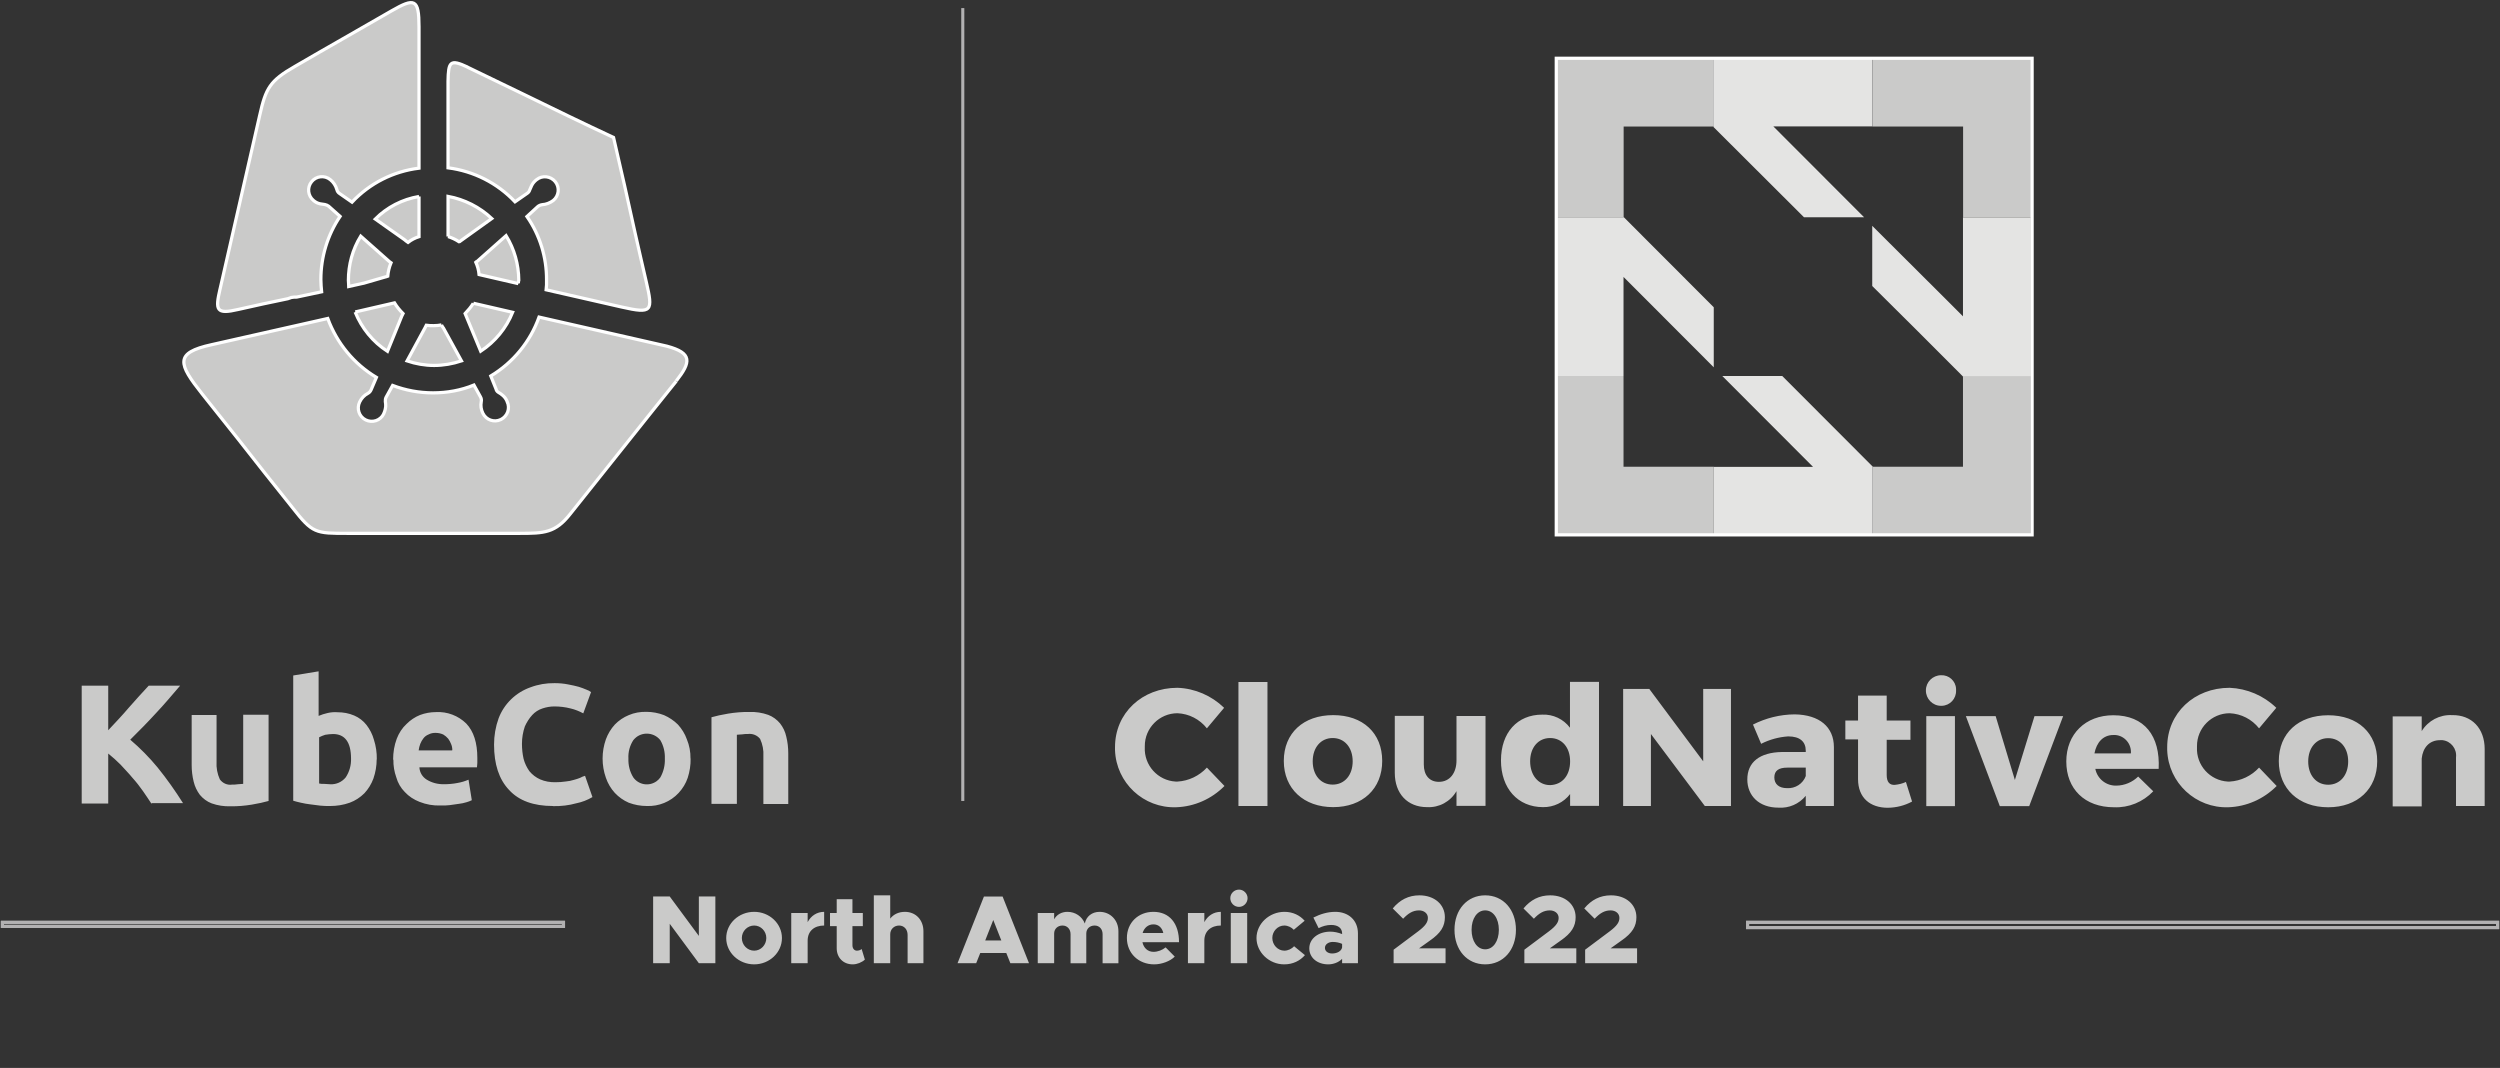 <svg fill="none" height="132" viewBox="0 0 309 132" width="309" xmlns="http://www.w3.org/2000/svg"><rect x="0" y="0" width="309" height="132" fill="#333333" stroke="none"/><g fill="#cacac9"><path d="m80.727 119.051h2.052v-4.872l3.6 4.872h2.04v-8.244h-2.04v4.872l-3.6-4.872h-2.052zm12.489.144c1.896 0 3.432-1.464 3.432-3.252s-1.536-3.24-3.432-3.24c-1.908 0-3.456 1.452-3.456 3.24s1.548 3.252 3.456 3.252zm0-1.692c-.84 0-1.524-.708-1.524-1.56s.684-1.548 1.524-1.548c.828 0 1.5.696 1.5 1.548s-.672 1.56-1.5 1.56zm6.609-3.528v-1.128h-2.028v6.204h2.028v-2.796c0-1.14.78-1.86 2.04-1.86v-1.692c-.9 0-1.632.492-2.04 1.272zm6.676 3.324c-.132.12-.36.204-.588.204-.324 0-.552-.276-.552-.672v-2.364h1.284v-1.62h-1.284v-1.704h-1.944v1.704h-.828v1.62h.828v2.736c0 1.164.816 1.992 1.98 1.992.528 0 1.128-.24 1.5-.588zm5.343-4.596c-.78 0-1.428.324-1.812.84v-2.88h-2.028v8.388h2.028v-3.576c0-.612.468-1.08 1.092-1.08s1.056.48 1.056 1.164v3.492h1.956v-3.948c0-1.404-.948-2.4-2.292-2.4zm13.036 6.348h2.304l-3.264-8.244h-2.304l-3.264 8.244h2.304l.504-1.26h3.216zm-3.108-2.808.996-2.532.996 2.532zm14.137-3.54c-.948 0-1.656.576-1.824 1.44-.348-.876-1.176-1.44-2.148-1.44-.744 0-1.344.36-1.644.924v-.78h-2.028v6.204h2.028v-3.672c0-.564.432-.984 1.032-.984.588 0 .996.444.996 1.068v3.6h1.944v-3.684c0-.564.42-.984 1.032-.984.588 0 .984.444.984 1.068v3.6h1.956v-3.96c0-1.404-1.032-2.4-2.328-2.4zm6.663 4.944c-.708 0-1.212-.48-1.368-1.188h4.524c0-2.352-1.2-3.756-3.168-3.756-1.872 0-3.276 1.344-3.276 3.228 0 1.908 1.452 3.264 3.372 3.264.936 0 1.992-.396 2.544-.96l-1.128-1.14c-.408.336-.972.552-1.5.552zm0-3.396c.636 0 1.068.432 1.212 1.068h-2.556c.192-.648.684-1.068 1.344-1.068zm6.284-.276v-1.128h-2.028v6.204h2.028v-2.796c0-1.14.78-1.86 2.04-1.86v-1.692c-.9 0-1.632.492-2.04 1.272zm4.289-1.884c.576 0 1.056-.492 1.056-1.08 0-.564-.48-1.056-1.056-1.056-.612 0-1.08.492-1.08 1.056 0 .588.468 1.08 1.08 1.08zm-1.02 6.96h2.028v-6.204h-2.028zm6.598.144c1.092 0 1.956-.444 2.568-1.14l-1.344-1.104c-.276.324-.756.552-1.2.552-.816 0-1.488-.72-1.488-1.572 0-.828.672-1.536 1.476-1.536.444 0 .912.228 1.176.528l1.344-1.116c-.588-.672-1.452-1.104-2.496-1.104-1.884 0-3.456 1.476-3.456 3.24s1.572 3.252 3.42 3.252zm6.322-6.492c-.96 0-1.848.276-2.712.708l.648 1.308c.48-.24.996-.396 1.548-.396.912 0 1.356.444 1.356 1.044v.084c-.48-.192-.996-.3-1.452-.3-1.464 0-2.604.852-2.604 2.064 0 1.176 1.008 1.98 2.34 1.98.636 0 1.284-.24 1.716-.684v.54h1.956v-3.684c0-1.656-1.2-2.664-2.796-2.664zm-.396 5.148c-.504 0-.888-.276-.888-.696s.42-.732.96-.732c.42 0 .828.084 1.164.24v.432c-.084.468-.624.756-1.236.756zm7.602 1.2h6.42v-1.836h-3.276l1.296-.924c1.44-.984 1.896-1.836 1.896-2.928 0-1.572-1.296-2.7-3.144-2.7-1.356 0-2.424.564-3.3 1.62l1.284 1.272c.624-.66 1.2-1.032 1.968-1.032.6 0 1.092.36 1.092.924 0 .504-.264.96-1.188 1.656l-3.048 2.28zm11.316.144c2.232 0 3.804-1.764 3.804-4.272 0-2.496-1.572-4.26-3.804-4.26-2.22 0-3.792 1.764-3.792 4.26 0 2.508 1.572 4.272 3.792 4.272zm0-1.86c-.984 0-1.68-1.008-1.68-2.412s.696-2.4 1.68-2.4c.996 0 1.692.996 1.692 2.4s-.696 2.412-1.692 2.412zm4.845 1.716h6.42v-1.836h-3.276l1.296-.924c1.44-.984 1.896-1.836 1.896-2.928 0-1.572-1.296-2.7-3.144-2.7-1.356 0-2.424.564-3.3 1.62l1.284 1.272c.624-.66 1.2-1.032 1.968-1.032.6 0 1.092.36 1.092.924 0 .504-.264.96-1.188 1.656l-3.048 2.28zm7.511 0h6.42v-1.836h-3.276l1.296-.924c1.44-.984 1.896-1.836 1.896-2.928 0-1.572-1.296-2.7-3.144-2.7-1.356 0-2.424.564-3.3 1.62l1.284 1.272c.624-.66 1.2-1.032 1.968-1.032.6 0 1.092.36 1.092.924 0 .504-.264.96-1.188 1.656l-3.048 2.28z"/><path d="m87.938 88.653c.559-.156 1.212-.311 2.066-.451.87-.14 1.74-.218 2.625-.202.792-.031 1.585.093 2.33.358.575.218 1.072.591 1.46 1.058.373.482.637 1.027.761 1.618.171.685.249 1.369.249 2.069v6.27h-3.076v-5.912c.047-.731-.093-1.462-.404-2.132-.357-.451-.932-.685-1.522-.607-.233 0-.466 0-.699.047-.248 0-.451.047-.652.047v8.542h-3.138v-10.72zm-5.763 5.103c.031-.793-.155-1.587-.559-2.272-.73-.918-2.066-1.073-2.982-.358-.124.109-.249.218-.357.358-.435.669-.652 1.478-.606 2.272-.031.825.171 1.634.606 2.334.652.918 1.926 1.136 2.858.482.186-.124.342-.296.482-.482.404-.716.59-1.509.559-2.334zm3.184 0c.016.809-.109 1.603-.357 2.381-.233.7-.621 1.323-1.119 1.867-1.01 1.089-2.454 1.68-3.946 1.618-.761 0-1.507-.14-2.221-.405-.652-.28-1.243-.7-1.724-1.214-.497-.544-.87-1.183-1.103-1.867-.544-1.54-.544-3.221 0-4.761.248-.669.621-1.291 1.103-1.82.481-.498 1.072-.902 1.724-1.167.683-.296 1.429-.42 2.175-.405.746 0 1.476.14 2.175.405.637.28 1.227.669 1.724 1.167.482.529.87 1.151 1.103 1.82.311.747.466 1.556.451 2.381m-17.01 5.866c-2.377 0-4.194-.653-5.406-1.976-1.258-1.323-1.864-3.19-1.864-5.617 0-1.105.186-2.194.559-3.236.683-1.805 2.128-3.205 3.946-3.843.948-.358 1.957-.529 2.982-.513.559 0 1.118.047 1.662.156.513.093.963.202 1.32.296.326.109.652.218.963.358.202.062.388.171.559.296l-.963 2.629c-.497-.265-1.025-.482-1.569-.607-.652-.171-1.336-.249-2.019-.249-.497 0-.994.093-1.46.249-.482.156-.916.436-1.258.809-.388.42-.683.902-.916 1.416-.233.685-.357 1.4-.357 2.132 0 .622.062 1.26.202 1.867.14.545.388 1.058.715 1.525.357.436.808.778 1.32 1.011.606.265 1.258.373 1.926.358.419 0 .839-.031 1.258-.093.342-.031.683-.093 1.01-.202.264-.062.513-.156.761-.249.186-.109.388-.187.606-.249l.916 2.629c-.606.358-1.274.622-1.973.762-.932.265-1.911.373-2.874.358m-12.474-6.924c0-.265-.047-.513-.155-.762-.093-.233-.202-.451-.357-.653-.171-.202-.373-.373-.606-.513-.28-.124-.59-.202-.916-.202-.311-.015-.637.047-.916.202-.233.093-.451.249-.606.451-.171.218-.311.451-.404.7-.093.265-.171.529-.202.809h4.148v-.047zm-7.316 1.167c0-.887.14-1.758.451-2.583.264-.685.668-1.323 1.212-1.82.481-.482 1.041-.856 1.662-1.105.621-.233 1.289-.358 1.973-.358 1.383-.078 2.749.436 3.744 1.416.916.965 1.367 2.38 1.367 4.247v.607c0 .202-.047.405-.047.56h-7.114c.031.622.373 1.198.916 1.525.637.389 1.383.576 2.128.56.559 0 1.118-.047 1.662-.156.466-.078.932-.218 1.367-.405l.404 2.536c-.217.109-.435.187-.652.249-.311.093-.637.171-.963.202-.357.047-.715.093-1.103.156-.388.047-.777.062-1.165.047-.885.031-1.755-.124-2.579-.451-.683-.265-1.32-.669-1.817-1.214-.497-.498-.87-1.136-1.056-1.82-.249-.7-.373-1.431-.357-2.178m-2.066-.047c0 .809-.14 1.618-.404 2.381-.248.669-.621 1.291-1.118 1.82-.513.513-1.134.918-1.817 1.167-.777.28-1.6.405-2.423.405-.404 0-.808 0-1.212-.047l-1.212-.155c-.388-.047-.777-.109-1.165-.202-.357-.093-.715-.156-.963-.249v-15.481l3.138-.513v5.508c.357-.156.73-.265 1.119-.358.404-.093.808-.124 1.212-.093.715 0 1.414.124 2.066.405.59.249 1.119.653 1.522 1.167.419.545.73 1.151.916 1.82.249.778.373 1.603.357 2.427m-3.184-.093c0-2.023-.761-3.034-2.221-3.034-.326 0-.637.047-.963.093-.264.078-.513.187-.761.311v5.71c.202.047.404.062.606.047.248 0 .513.047.761.047.746.047 1.46-.28 1.926-.856.45-.685.683-1.494.652-2.334m-10.206 5.259c-.559.156-1.212.311-2.066.451-.87.14-1.74.218-2.625.202-.792.031-1.585-.093-2.33-.358-.575-.218-1.072-.591-1.46-1.058-.357-.482-.621-1.027-.761-1.618-.171-.685-.249-1.369-.249-2.069v-6.177h3.076v5.772c-.047.747.093 1.494.404 2.178.342.482.932.747 1.522.653.233 0 .466 0 .715-.047.248 0 .451-.047.652-.047v-8.542h3.138v10.673zm-14.447.358c-.311-.451-.652-1.011-1.056-1.571-.404-.576-.839-1.136-1.32-1.665-.451-.56-.963-1.058-1.46-1.618-.481-.482-.979-.933-1.522-1.369v6.177h-3.278v-14.563h3.278v5.508c.854-.918 1.724-1.82 2.579-2.832.854-.965 1.662-1.867 2.423-2.676h3.884c-1.01 1.167-1.973 2.334-2.982 3.392-1.01 1.105-2.066 2.178-3.184 3.283 1.227 1.042 2.361 2.194 3.386 3.438 1.134 1.4 2.175 2.878 3.138 4.403h-3.884v.109z"/><path clip-rule="evenodd" d="m44.924 35.007-1.817.405c0-.249-.047-.513-.047-.762 0-1.929.513-3.812 1.522-5.461l3.542 3.143s.124.109.202.156c-.217.529-.357 1.089-.404 1.665-.093.047-.248.047-.357.093l-2.625.762zm6.866-10.72v4.963c-.497.156-.948.389-1.367.716-.155-.093-.295-.249-.451-.358l-3.588-2.536c1.46-1.462 3.355-2.443 5.406-2.785zm-24.59 11.436c1.724-7.53 3.184-13.909 4.893-21.44.761-3.392 1.258-4.294 4.349-6.068 4.241-2.474 7.425-4.248 11.961-6.877 2.827-1.618 3.386-1.525 3.386 1.976v17.472c-3.169.389-6.089 1.867-8.28 4.201l-1.522-1.058c-.186-.109-.311-.296-.357-.513-.14-.482-.419-.902-.808-1.214-.715-.576-1.755-.451-2.314.265-.575.716-.451 1.743.248 2.318.233.202.513.342.808.405.202.047.404.047.606.093.171.031.311.109.451.202l1.414 1.26c-1.553 2.303-2.377 5.01-2.377 7.795 0 .513.047 1.011.093 1.525l-3.076.653c-.217 0-.435 0-.652.047l-.451.156c-2.019.405-4.039.856-6.105 1.322-2.781.653-2.874.093-2.268-2.536m28.178-6.472v-4.963c2.019.373 3.899 1.323 5.406 2.738l-3.884 2.785s-.093.093-.155.093c-.419-.28-.885-.498-1.367-.653zm8.683 5.819-4.847-1.12c-.047-.529-.186-1.042-.404-1.525.047-.047.093-.093.155-.093l3.588-3.189c1.025 1.665 1.553 3.563 1.569 5.508-.047.124-.062.265-.047.405m-6.307-26.745c2.625 1.26 4.489 2.178 7.114 3.438 3.635 1.774 7.27 3.547 10.951 5.259.916 3.952 1.817 7.888 2.672 11.84.559 2.381.808 3.641 1.367 5.975.854 3.687.761 3.999-3.029 3.143l-9.336-2.131c.047-.405.062-.809.047-1.214.016-2.801-.823-5.539-2.423-7.842l1.32-1.214c.155-.14.357-.218.559-.249.497-.031.963-.218 1.367-.513.715-.576.823-1.618.264-2.318-.575-.716-1.615-.825-2.314-.265-.249.187-.466.436-.606.716-.093.202-.155.358-.248.56-.047.171-.155.311-.295.405l-1.522 1.058c-2.19-2.318-5.111-3.796-8.28-4.201v-10.673c.047-2.474.248-2.785 2.423-1.774m-3.231 31.864c-.311.062-.637.093-.963.093-.311 0-.606 0-.916-.047l-.155.311-2.221 4.092c1.072.358 2.206.56 3.34.56 1.149 0 2.284-.202 3.386-.56l-2.221-4.045c-.109-.124-.186-.265-.249-.405zm3.946-2.676 4.847 1.12c-.792 1.96-2.175 3.641-3.946 4.808l-1.926-4.652c.373-.389.715-.809 1.01-1.26m-14.586 1.058 4.846-1.12c.295.482.652.918 1.056 1.323l-.155.311-1.771 4.356c-1.802-1.167-3.184-2.863-3.992-4.854m39.689 8.542c-2.33 2.878-3.386 4.247-5.701 7.126-2.625 3.283-4.753 5.974-7.379 9.257-1.864 2.381-3.231 2.427-6.307 2.427h-21.204c-4.039 0-4.349 0-6.819-3.143-2.47-3.081-4.396-5.508-6.819-8.604-1.926-2.427-2.423-3.034-4.349-5.461-2.982-3.75-3.48-5.103 1.165-6.115l14.338-3.236c1.119 3.05 3.231 5.617 6.012 7.281l-.652 1.525c-.078.187-.217.358-.404.451-.451.233-.792.607-1.01 1.058-.404.825-.078 1.82.746 2.225s1.817.078 2.221-.747c0 0 0 0 0-.016.14-.296.217-.591.249-.918 0-.202 0-.405-.047-.607-.016-.171.015-.358.093-.513l.808-1.462c1.6.607 3.293.918 5.002.918 1.724 0 3.449-.311 5.049-.965l.808 1.462c.109.187.14.405.093.607-.093.482-.015.98.202 1.416.404.825 1.383 1.182 2.221.778.823-.405 1.181-1.385.777-2.225 0 0 0 0 0-.015-.124-.296-.311-.56-.559-.762-.155-.14-.326-.249-.513-.358-.155-.093-.264-.233-.295-.405l-.652-1.618c2.765-1.665 4.878-4.232 5.965-7.282l15.798 3.594c3.184.856 2.982 1.976 1.165 4.294" fill-rule="evenodd"/></g><path d="m51.79 24.287v4.963c-.497.156-.948.389-1.367.716-.155-.093-.295-.249-.451-.358l-3.588-2.536c1.46-1.462 3.355-2.443 5.406-2.785m-24.59 11.436c1.724-7.53 3.184-13.909 4.893-21.44.761-3.392 1.258-4.294 4.349-6.068 4.241-2.474 7.425-4.248 11.961-6.877 2.827-1.618 3.386-1.525 3.386 1.976v17.472c-3.169.389-6.089 1.867-8.28 4.201l-1.522-1.058c-.186-.109-.311-.296-.357-.513-.14-.482-.419-.902-.808-1.214-.715-.576-1.755-.451-2.314.265-.575.716-.451 1.743.248 2.318.233.202.513.342.808.405.202.047.404.047.606.093.171.031.311.109.451.202l1.414 1.26c-1.553 2.303-2.377 5.01-2.377 7.795 0 .513.047 1.011.093 1.525l-3.076.653c-.217 0-.435 0-.652.047l-.451.156c-2.019.405-4.039.856-6.105 1.322-2.781.653-2.874.093-2.268-2.536m28.178-6.472v-4.963c2.019.373 3.899 1.323 5.406 2.738l-3.884 2.785s-.093.093-.155.093c-.419-.28-.885-.498-1.367-.653m8.683 5.819-4.847-1.12c-.047-.529-.186-1.042-.404-1.525.047-.047.093-.093.155-.093l3.588-3.189c1.025 1.665 1.553 3.563 1.569 5.508-.047.124-.062.265-.047.405m-6.307-26.745c2.625 1.26 4.489 2.178 7.114 3.438 3.635 1.774 7.27 3.547 10.951 5.259.916 3.952 1.817 7.888 2.672 11.84.559 2.381.808 3.641 1.367 5.975.854 3.687.761 3.999-3.029 3.143l-9.336-2.131c.047-.405.062-.809.047-1.214.016-2.801-.823-5.539-2.423-7.842l1.32-1.214c.155-.14.357-.218.559-.249.497-.031.963-.218 1.367-.513.715-.576.823-1.618.264-2.318-.575-.716-1.615-.825-2.314-.265-.249.187-.466.436-.606.716-.093.202-.155.358-.248.56-.047.171-.155.311-.295.405l-1.522 1.058c-2.19-2.318-5.111-3.796-8.28-4.201v-10.673c.047-2.474.248-2.785 2.423-1.774m-3.231 31.864c-.311.062-.637.093-.963.093-.311 0-.606 0-.916-.047l-.155.311-2.221 4.092c1.072.358 2.206.56 3.34.56 1.149 0 2.284-.202 3.386-.56l-2.221-4.045c-.109-.124-.186-.265-.249-.405m3.946-2.676 4.847 1.12c-.792 1.96-2.175 3.641-3.946 4.808l-1.926-4.652c.373-.389.715-.809 1.01-1.26m-14.586 1.058 4.846-1.12c.295.482.652.918 1.056 1.323l-.155.311-1.771 4.356c-1.802-1.167-3.184-2.863-3.992-4.854m39.689 8.542c-2.33 2.878-3.386 4.247-5.701 7.126-2.625 3.283-4.753 5.974-7.379 9.257-1.864 2.381-3.231 2.427-6.307 2.427h-21.204c-4.039 0-4.349 0-6.819-3.143-2.47-3.081-4.396-5.508-6.819-8.604-1.926-2.427-2.423-3.034-4.349-5.461-2.982-3.75-3.48-5.103 1.165-6.115l14.338-3.236c1.119 3.05 3.231 5.617 6.012 7.281l-.652 1.525c-.078.187-.217.358-.404.451-.451.233-.792.607-1.01 1.058-.404.825-.078 1.82.746 2.225s1.817.078 2.221-.747c0 0 0 0 0-.016.14-.296.217-.591.249-.918 0-.202 0-.405-.047-.607-.016-.171.015-.358.093-.513l.808-1.462c1.6.607 3.293.918 5.002.918 1.724 0 3.449-.311 5.049-.965l.808 1.462c.109.187.14.405.093.607-.093.482-.015.98.202 1.416.404.825 1.383 1.182 2.221.778.823-.405 1.181-1.385.777-2.225 0 0 0 0 0-.015-.124-.296-.311-.56-.559-.762-.155-.14-.326-.249-.513-.358-.155-.093-.264-.233-.295-.405l-.652-1.618c2.765-1.665 4.878-4.232 5.965-7.282l15.798 3.594c3.184.856 2.982 1.976 1.165 4.294m-38.664-12.074-1.817.405c0-.249-.047-.513-.047-.762 0-1.929.513-3.812 1.522-5.461l3.542 3.143s.124.109.202.156c-.217.529-.357 1.089-.404 1.665-.093.047-.248.047-.357.093l-2.625.762z" stroke="#fff" stroke-miterlimit="10" stroke-width=".4"/><path d="m200.667 46.473h-8.389v19.619h19.542v-8.402h-11.153v-11.233zm41.957.047v11.171h-11.107l-.109-.093v8.495h19.588v-19.619h-8.435l.047.047zm-50.33-19.666h8.435l-.047-.047v-11.171h11.107l.046.109v-8.511h-19.541zm39.13-19.62v8.402h11.215v11.233h8.388v-19.635h-19.588z" fill="#cacac9"/><path d="m230.399 26.854-11.216-11.233h12.225v-8.386h-19.588v8.495l11.153 11.124zm-10.097 19.619h-7.426l9.29 9.304 1.926 1.929h-12.272v8.402h19.588v-8.495l-5.561-5.57-5.561-5.57zm22.322-19.619v12.245l-1.926-1.929-9.29-9.257v7.437l5.608 5.57 5.561 5.57h8.435v-19.619h-8.388zm-30.804 11.124-11.107-11.124h-8.481v19.619h8.435v-12.245l11.153 11.171v-7.437z" fill="#e4e4e3"/><path d="m151.3 87.486-2.128 2.536c-.886-1.12-2.206-1.805-3.635-1.867-2.237 0-4.055 1.836-4.039 4.076v.124c-.109 2.225 1.6 4.123 3.821 4.247h.218c1.382-.078 2.687-.7 3.635-1.727l2.174 2.272c-1.584 1.603-3.712 2.552-5.965 2.629-4.038.14-7.425-3.018-7.565-7.064 0-.124 0-.249 0-.373 0-4.201 3.34-7.328 7.721-7.328 2.159.078 4.209.965 5.763 2.474zm1.771 12.136v-15.325h3.588v15.325zm17.77-5.57c0 3.438-2.423 5.71-6.058 5.71s-6.105-2.272-6.105-5.71 2.424-5.663 6.105-5.663c3.682 0 6.058 2.225 6.058 5.663zm-8.59.047c0 1.727 1.01 2.878 2.47 2.878s2.47-1.167 2.47-2.878c0-1.712-1.01-2.878-2.47-2.878s-2.47 1.167-2.47 2.878zm21.359 5.508h-3.588v-1.82c-.746 1.291-2.144 2.054-3.635 1.976-2.423 0-3.992-1.665-3.992-4.248v-7.032h3.588v6.021c0 1.323.699 2.132 1.864 2.132 1.367 0 2.175-1.12 2.175-2.63v-5.508h3.588v11.124zm14.043 0h-3.588v-1.462c-.793 1.042-2.035 1.634-3.34 1.618-3.138 0-5.204-2.334-5.204-5.772s2.019-5.663 5.095-5.663c1.336-.062 2.625.545 3.433 1.618v-5.663h3.588v15.325zm-3.588-5.508c0-1.727-1.01-2.878-2.47-2.878s-2.47 1.167-2.47 2.878c0 1.711 1.01 2.941 2.47 2.941 1.522-.047 2.47-1.214 2.47-2.941z" fill="#cacac9"/><path d="m210.717 99.623-6.664-8.899v8.899h-3.433v-14.47h3.231l6.664 8.946v-8.946h3.433v14.47zm15.953-7.281v7.281h-3.479v-1.26c-.823 1.011-2.082 1.556-3.387 1.462-2.376 0-3.836-1.462-3.836-3.485 0-2.132 1.522-3.345 4.287-3.392h2.936v-.156c0-1.12-.715-1.774-2.175-1.774-1.165.078-2.299.389-3.34.918l-1.009-2.38c1.6-.809 3.355-1.245 5.157-1.26 3.076.047 4.846 1.571 4.846 4.045zm-3.479 3.547v-1.011h-2.268c-1.056 0-1.616.358-1.616 1.214 0 .809.56 1.323 1.569 1.323 1.026.062 1.973-.544 2.33-1.525zm13.126 3.189c-.917.498-1.942.747-2.983.762-2.174 0-3.681-1.214-3.681-3.547v-4.901h-1.569v-2.334h1.569v-3.081h3.542v3.081h2.936v2.381h-2.936v4.356c0 .856.357 1.26 1.009 1.214.466-.047.932-.156 1.367-.358l.762 2.427zm5.452-13.754c.047 1.027-.745 1.883-1.77 1.914-.032 0-.063 0-.094 0-1.04 0-1.879-.871-1.864-1.914 0-1.027.839-1.851 1.864-1.867.979-.047 1.818.7 1.864 1.68zm-3.681 14.314v-11.124h3.542v11.124zm9.087 0-4.194-11.124h3.682l2.376 7.888 2.424-7.888h3.541l-4.194 11.124zm19.635-4.605h-7.829c.248 1.245 1.367 2.116 2.625 2.069.994-.015 1.957-.42 2.672-1.12l1.864 1.82c-1.258 1.323-3.029 2.054-4.847 1.976-3.634 0-5.902-2.272-5.902-5.663s2.376-5.71 5.809-5.71c3.884 0 5.81 2.583 5.608 6.628zm-3.433-1.914c.093-1.151-.761-2.178-1.911-2.272-.093 0-.171 0-.264 0-1.258 0-2.066.918-2.33 2.272h4.489z" fill="#cacac9"/><path d="m281.35 87.487-2.129 2.536c-.885-1.12-2.205-1.805-3.634-1.867-2.237 0-4.055 1.836-4.039 4.076v.124c-.109 2.225 1.6 4.123 3.821 4.247h.218c1.382-.078 2.687-.7 3.634-1.727l2.175 2.272c-1.584 1.603-3.712 2.552-5.965 2.629-4.039.14-7.425-3.018-7.565-7.064 0-.124 0-.249 0-.373 0-4.201 3.34-7.328 7.721-7.328 2.159.093 4.209.965 5.763 2.474zm12.473 6.581c0 3.438-2.423 5.71-6.058 5.71s-6.105-2.272-6.105-5.71c0-3.438 2.424-5.663 6.105-5.663 3.682 0 6.058 2.225 6.058 5.663zm-8.528.047c0 1.727 1.01 2.878 2.47 2.878s2.47-1.167 2.47-2.878c0-1.711-1.01-2.878-2.47-2.878s-2.47 1.167-2.47 2.878zm21.81-1.525v7.032h-3.542v-6.021c.124-1.042-.621-1.992-1.662-2.116-.109 0-.202-.016-.311 0-1.32 0-2.128.918-2.268 2.272v5.912h-3.588v-11.124h3.588v1.82c.793-1.291 2.222-2.054 3.744-1.976 2.423-.047 4.039 1.618 4.039 4.201z" fill="#cacac9"/><g stroke-miterlimit="10"><g stroke="#b2b1b2" stroke-width=".38"><path d="m119 1v98z"/><path d="m216 114h92.705v.65h-92.705z"/><path d="m308.705 114h-92.705v.65h92.705z"/><path d="m.295 114h69.343v.498h-69.343z"/><path d="m69.654 114h-69.359v.498h69.359z"/></g><path d="m251.167 7.203h-58.811v58.905h58.811z" stroke="#fff" stroke-width=".4"/></g></svg>